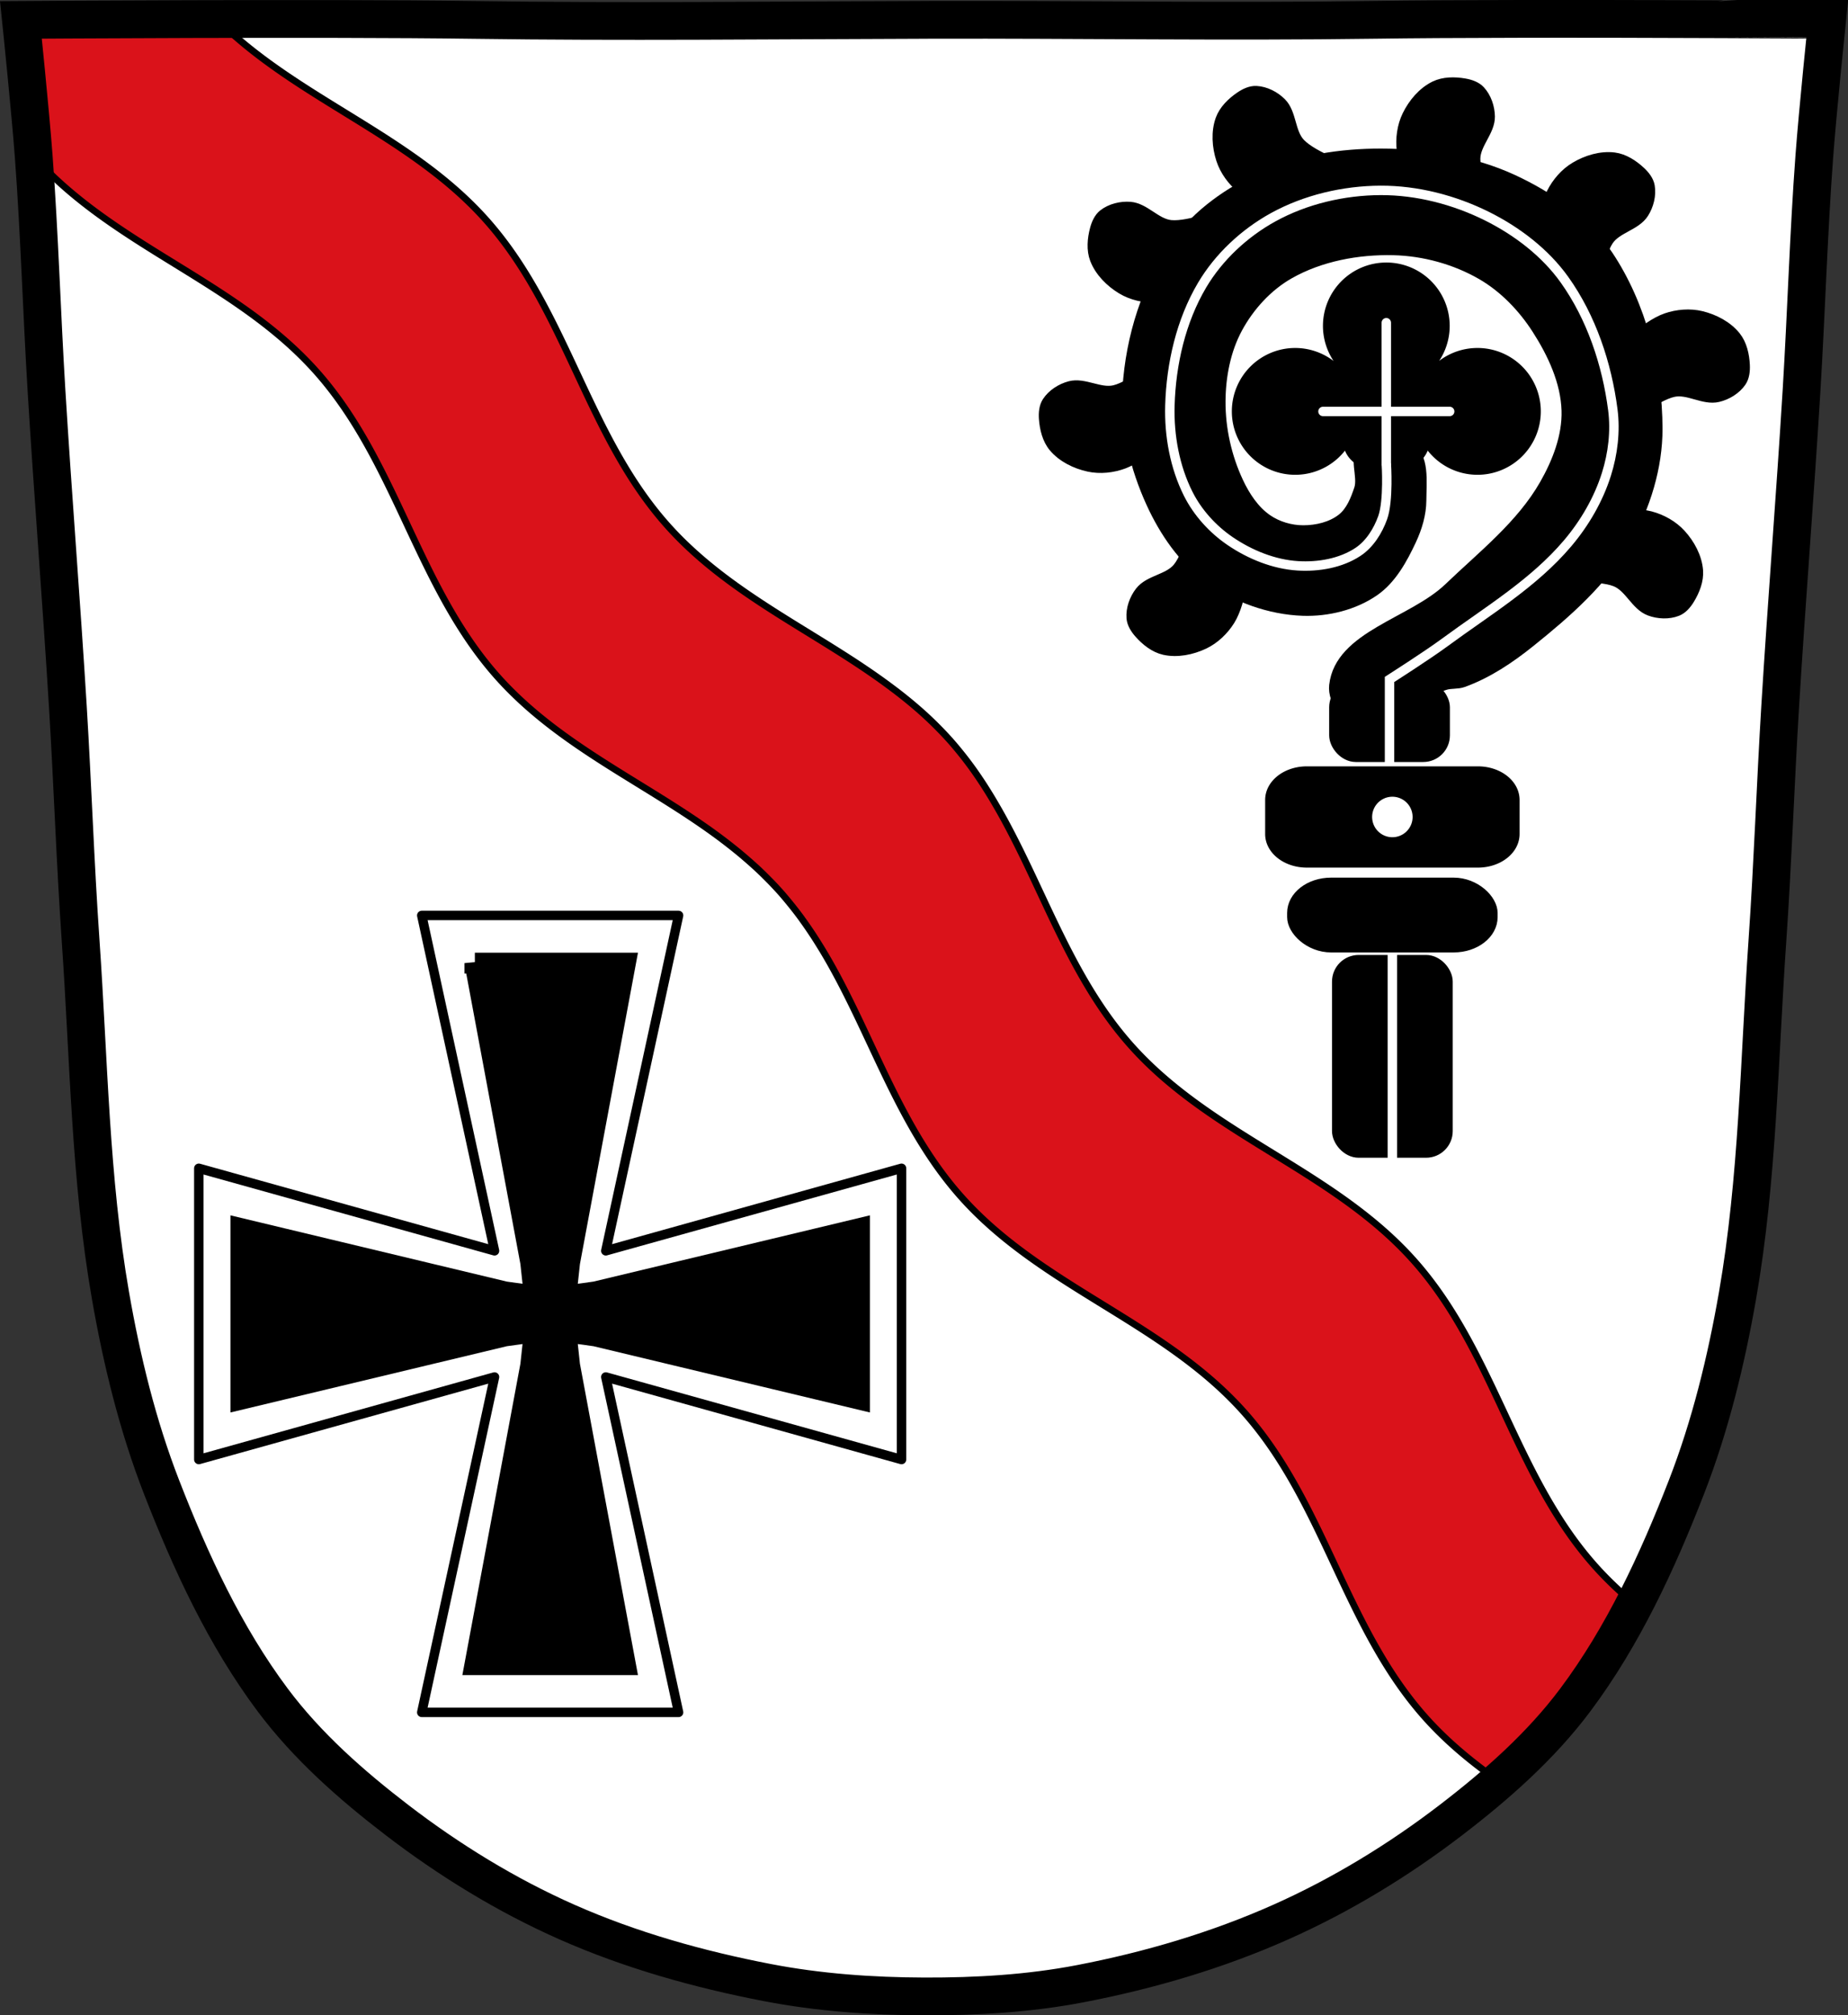 <svg xmlns="http://www.w3.org/2000/svg" width="979.28" height="1067.6" viewBox="0 0 979.284 1067.603"><rect x="0" y="0" width="979.284" height="1067.603" fill="#333333" stroke="none"/><path d="M799.47 10.025c-26.17.053-51.02.198-70.798.478-79.11 1.122-156.7-.214-235.05 0-2.653.007-5.305.036-7.958.043-78.35.214-155.94 1.122-235.05 0-79.11-1.122-239.53 0-239.53 0s4.995 48.18 6.784 72.32c3.067 41.38 4.256 82.87 6.784 124.29 3.405 55.766 7.902 111.49 11.307 167.25 2.529 41.41 3.91 82.9 6.784 124.29 4.346 62.59 5.02 125.75 15.786 187.56 6.02 34.562 14.418 68.979 27.14 101.67 15.355 39.473 33.473 78.71 58.839 112.63 18.288 24.456 41.648 45.04 65.884 63.62 27.747 21.272 57.962 39.816 89.93 53.968 33.818 14.97 69.917 25.08 106.24 32.09 27.334 5.278 55.35 7.255 83.19 7.349 27.662.094 55.55-1.52 82.71-6.741 36.46-7.01 72.54-17.626 106.46-32.746 31.934-14.235 62.23-32.696 89.98-53.968 24.24-18.58 47.595-39.17 65.884-63.62 25.365-33.919 43.484-73.16 58.839-112.63 12.718-32.695 21.12-67.16 27.14-101.72 10.762-61.814 11.44-124.97 15.786-187.56 2.874-41.39 4.256-82.87 6.784-124.29 3.405-55.766 7.902-111.44 11.307-167.21 2.529-41.41 3.717-82.909 6.784-124.29 1.79-24.14 6.784-72.32 6.784-72.32s-90.24-.636-168.73-.478" fill="#fff"/><g stroke="#000" transform="translate(197.78 9.392)"><path d="M-82.939.709c-56.02.122-103.76.445-103.76.445s4.994 48.18 6.783 72.32c42.75 47.938 106.97 65.949 149.72 113.89 42.75 47.938 53.35 113.83 96.1 161.77 32.06 35.954 76.19 55.05 114.28 82.58a278.724 278.724 0 0 1 10.438 7.922 240.134 240.134 0 0 1 4.449 3.627c.679.568 1.35 1.146 2.023 1.723a211.292 211.292 0 0 1 5.064 4.473c.276.252.561.492.836.746.016.014.029.03.047.043a194.153 194.153 0 0 1 5.584 5.395c.473.473.946.949 1.414 1.428a178.572 178.572 0 0 1 5.557 5.92c1.811 2.031 3.541 4.106 5.242 6.199.421.518.843 1.037 1.258 1.559a195.252 195.252 0 0 1 4.727 6.166c.014.019.031.038.043.059.214.292.413.592.625.885a211.76 211.76 0 0 1 3.879 5.555c.498.737.994 1.476 1.482 2.219a239.316 239.316 0 0 1 3.129 4.889 280.227 280.227 0 0 1 6.646 11.217c23 40.983 36.943 86.999 69.01 122.95 42.749 47.938 107 65.982 149.75 113.92s53.32 113.79 96.07 161.73c11.673 13.09 24.955 23.94 38.955 33.785 14.89-13.05 28.801-27.21 40.598-42.986 11.923-15.943 22.23-33.07 31.416-50.836-7.416-6.159-14.485-12.801-21.04-20.15-42.75-47.938-53.25-113.86-96-161.79-42.75-47.938-107.07-65.92-149.82-113.86-33.506-37.573-47.23-86.14-72.17-128.48-.435-.74-.863-1.481-1.305-2.217-3.141-5.222-6.439-10.36-10-15.348-.13-.181-.257-.366-.387-.547a197.311 197.311 0 0 0-5.326-7.06c-.348-.441-.706-.878-1.059-1.316a176.125 176.125 0 0 0-5.725-6.793 173.066 173.066 0 0 0-6.096-6.463c-.397-.401-.792-.809-1.191-1.207a196.22 196.22 0 0 0-6.402-6.094c-.164-.148-.329-.292-.492-.439-4.545-4.106-9.268-7.968-14.09-11.682-.698-.536-1.408-1.056-2.111-1.586-39.21-29.581-85.88-48.761-119.37-86.32-42.75-47.938-53.28-113.89-96.03-161.83C19.349 61.75-40.398 43.222-82.928.72" fill="#da121a" stroke-width="3.575"/><path d="M601.69.633c-26.17.053-51.02.198-70.798.478-79.11 1.122-156.7-.214-235.05 0-2.653.007-5.305.036-7.958.043-78.35.214-155.94 1.122-235.05 0-79.11-1.122-239.53 0-239.53 0s4.995 48.18 6.784 72.32c3.067 41.38 4.256 82.87 6.784 124.29 3.405 55.766 7.902 111.49 11.307 167.25 2.529 41.41 3.91 82.9 6.784 124.29 4.346 62.59 5.02 125.75 15.786 187.56 6.02 34.562 14.418 68.979 27.14 101.67 15.355 39.473 33.473 78.71 58.839 112.63 18.288 24.456 41.648 45.04 65.884 63.62 27.747 21.272 57.962 39.816 89.93 53.968 33.818 14.97 69.917 25.08 106.24 32.09 27.334 5.278 55.35 7.255 83.19 7.349 27.662.094 55.55-1.52 82.71-6.741 36.46-7.01 72.54-17.626 106.46-32.746 31.934-14.235 62.23-32.696 89.98-53.968 24.24-18.58 47.595-39.17 65.884-63.62 25.365-33.919 43.484-73.16 58.839-112.63 12.718-32.695 21.12-67.16 27.14-101.72 10.762-61.814 11.44-124.97 15.786-187.56 2.874-41.39 4.256-82.87 6.784-124.29 3.405-55.766 7.902-111.44 11.307-167.21 2.529-41.41 3.717-82.909 6.784-124.29 1.79-24.14 6.784-72.32 6.784-72.32S680.19.46 601.7.618z" fill="none" stroke-width="20"/><g fill-rule="evenodd"><path d="m53.854 500.8 29.58 158.64c1.102 10.05 1.767 16.352 1.904 17.646-1.142-.155-6.698-.909-15.566-2.158l-139.94-33.531v90.476l139.95-33.535c8.863-1.248 14.414-2 15.556-2.156-.137 1.293-.802 7.592-1.904 17.646l-29.58 158.64h79.813l-29.582-158.65c-1.101-10.05-1.765-16.344-1.902-17.637 1.142.155 6.693.908 15.556 2.156l139.95 33.535v-90.476l-139.94 33.531c-8.868 1.249-14.425 2-15.566 2.158.137-1.294.801-7.586 1.902-17.633l29.582-158.65H53.854z" stroke-width="11"/><path d="m25.714 475.55 38.565 177.66-156.71-43.719v154.283l156.71-43.719-38.565 177.66h136.094l-38.565-177.66 156.71 43.719V609.491l-156.71 43.719 38.565-177.66H25.714z" fill="none" stroke-linejoin="round" stroke-width="5"/></g><rect width="58.973" height="102.43" x="510.57" y="498.98" rx="11.618" stroke-linejoin="round" stroke-linecap="round" stroke-width="5"/></g><g stroke-width="5"><g stroke-linecap="round"><path d="M737.84 505.352v111.31" fill="none" stroke="#fff"/><g stroke="#000" stroke-linejoin="round" transform="translate(197.78 9.392)"><rect width="106.54" height="34.628" x="486.79" y="458.02" rx="20.783" ry="16.201"/><path d="M494.77 399.07c-10.873 0-19.625 6.826-19.625 15.304v18.04c0 8.478 8.752 15.304 19.625 15.304h90.57c10.873 0 19.627-6.826 19.627-15.304v-18.04c0-8.478-8.754-15.304-19.627-15.304h-90.57zm45.287 11.097a13.221 13.224 0 0 1 13.22 13.225 13.221 13.224 0 0 1-13.22 13.224 13.221 13.224 0 0 1-13.221-13.224 13.221 13.224 0 0 1 13.22-13.225z"/><rect width="58.973" height="38.12" x="509.07" y="353.65" rx="11.618"/><path d="M509.07 353.65c2.973-26.437 41.569-33.31 60.767-51.723 17.952-17.217 38.37-33.15 50.701-54.754 6.733-11.797 12.07-25.468 11.666-39.05-.452-15.28-7.439-30.23-15.704-43.08-7.378-11.479-17.357-21.886-29.16-28.723-13.975-8.093-30.52-12.627-46.663-13.02-18.861-.454-38.783 3.245-55.19 12.566-11.498 6.533-21.09 17.08-27.37 28.723-6.272 11.624-8.901 25.388-8.974 38.597-.08 14.555 3.254 29.453 9.422 42.636 3.525 7.534 8.413 15.02 15.255 19.747 5.448 3.765 12.379 5.798 19 5.799 7.138 0 14.893-1.807 20.483-6.248 4.678-3.716 7.07-9.851 8.974-15.516 2.272-6.78-3.345-17.349 2.621-21.29 4.03-2.66 9.1 4.392 13.909 4.01 3.656-.292 6.648-6.269 9.957-4.686 8.656 4.141 6.837 18.377 6.801 27.973-.027 7.303-2.238 14.636-5.334 21.25-4.722 10.09-10.518 20.67-19.677 27.01-10.769 7.45-24.78 10.884-37.866 10.448-17.672-.588-35.748-7.126-50.08-17.478-13.486-9.738-23.499-24.431-30.435-39.553-8.649-18.858-13.892-40.24-12.622-60.949 1.661-27.07 10.373-54.974 26.11-77.06 11.177-15.679 28.13-27.433 45.668-35.37 19.396-8.771 41.42-12.13 62.706-12.09 23.734.042 48.32 3.771 69.868 13.726 19.545 9.03 38.61 22.285 50.566 40.19 17.69 26.501 26.15 60.06 26.24 91.92.058 20.492-6.459 41.37-16.539 59.21-12.17 21.538-31.637 38.494-50.923 53.984-10.806 8.679-22.648 16.643-35.689 21.332-3.02 1.086-6.455.493-9.517 1.454-15.287 4.796-27.571 24.937-43.15 21.18-8.568-2.064-16.811-12.424-15.826-21.18z" fill-rule="evenodd"/></g></g><g stroke="#000" stroke-linejoin="round"><g fill-rule="evenodd"><path d="M649.57 112.252s-19.15 7.78-29.06 6.838c-7.87-.748-13.765-9.104-21.649-9.688-4.917-.364-10.355.956-14.243 3.989-2.415 1.884-3.772 5.02-4.558 7.978-1.365 5.141-1.895 10.987 0 15.956 2.541 6.662 8.142 12.269 14.243 15.956 5.362 3.24 11.969 4.734 18.231 4.559 5.764-.161 14.813-2.849 16.522-5.129 1.709-2.279 11.394-16.526 13.673-19.945 2.279-3.419 6.837-20.515 6.837-20.515zM615.83 190.632s-15.591 13.575-25.27 15.899c-7.687 1.846-15.974-4.144-23.62-2.137-4.769 1.252-9.485 4.266-12.178 8.396-1.673 2.565-1.94 5.97-1.723 9.03.377 5.305 1.771 11.01 5.176 15.09 4.564 5.477 11.681 8.963 18.648 10.47 6.122 1.325 12.857.593 18.723-1.605 5.4-2.023 13.09-7.503 13.964-10.214.877-2.711 5.417-19.33 6.463-23.304 1.046-3.974-.188-21.624-.188-21.624zM715.6 89.682s-19.57-6.654-26.443-13.85c-5.461-5.718-4.451-15.895-10.03-21.497-3.48-3.494-8.455-6.06-13.379-6.308-3.058-.157-6.135 1.325-8.666 3.049-4.395 2.993-8.621 7.07-10.44 12.06-2.438 6.7-1.872 14.606.329 21.388 1.934 5.96 5.952 11.415 10.801 15.382 4.464 3.651 13.06 7.542 15.848 6.938 2.784-.605 19.428-5.04 23.388-6.13 3.96-1.093 18.592-11.04 18.592-11.04zM791.35 112.482s-9.453-18.387-9.397-28.339c.044-7.908 7.84-14.525 7.719-22.432-.076-4.931-1.874-10.232-5.24-13.835-2.091-2.238-5.332-3.311-8.35-3.83-5.24-.902-11.11-.91-15.889 1.421-6.408 3.124-11.492 9.204-14.62 15.611-2.749 5.63-3.648 12.347-2.916 18.569.674 5.728 4.156 14.504 6.578 16 2.422 1.5 17.471 9.88 21.08 11.846 3.608 1.966 21.04 4.984 21.04 4.984zM844.81 156.412s2.15-20.563 7.643-28.862c4.364-6.594 14.509-7.863 18.735-14.547 2.635-4.168 4.03-9.589 3.185-14.448-.525-3.02-2.651-5.69-4.892-7.777-3.892-3.624-8.799-6.844-14.07-7.51-7.07-.893-14.654 1.411-20.778 5.06-5.381 3.207-9.809 8.335-12.602 13.944-2.571 5.163-4.458 14.414-3.252 16.995 1.206 2.581 9.215 17.834 11.158 21.455 1.943 3.62 14.879 15.689 14.879 15.689zM861.24 223.042s15.918-13.189 25.647-15.275c7.73-1.658 15.867 4.534 23.561 2.715 4.798-1.135 9.586-4.03 12.38-8.095 1.735-2.524 2.086-5.921 1.944-8.981-.247-5.313-1.501-11.05-4.805-15.215-4.429-5.587-11.458-9.246-18.386-10.924-6.088-1.474-12.839-.908-18.757 1.146-5.448 1.891-13.267 7.18-14.21 9.869-.943 2.689-5.889 19.19-7.03 23.14-1.143 3.947-.341 21.622-.341 21.622zM826.23 306.582s20.569-2.043 29.803 1.663c7.337 2.945 10.628 12.628 18.02 15.418 4.613 1.74 10.203 2.01 14.789.204 2.849-1.123 5.04-3.745 6.628-6.362 2.763-4.544 4.925-10 4.513-15.304-.553-7.109-4.339-14.07-9.148-19.335-4.226-4.625-10.141-7.928-16.197-9.532-5.574-1.476-15.01-1.459-17.297.244-2.284 1.703-15.603 12.627-18.756 15.261-3.153 2.635-12.36 17.742-12.36 17.742zM634.38 272.612s-4.097 20.265-10.355 28c-4.972 6.148-15.192 6.446-20.03 12.697-3.02 3.898-4.924 9.162-4.545 14.08.235 3.054 2.097 5.917 4.13 8.208 3.53 3.978 8.108 7.65 13.296 8.816 6.955 1.563 14.722-.009 21.17-3.059 5.662-2.68 10.558-7.364 13.872-12.681 3.05-4.895 5.81-13.924 4.854-16.608-.955-2.684-7.476-18.63-9.07-22.42-1.59-3.789-13.318-17.03-13.318-17.03z"/></g><path d="M734.634 141.568a31.082 31.09 0 0 0-31.082 31.09 31.082 31.09 0 0 0 10.572 23.307v8.08a31.082 31.09 0 0 0-27.772-17.207 31.082 31.09 0 0 0-31.08 31.089 31.082 31.09 0 0 0 31.08 31.09 31.082 31.09 0 0 0 27.772-17.146v1.19a12.51 12.51 0 0 0 12.535 12.538h15.951a12.51 12.51 0 0 0 12.535-12.538v-1.253a31.082 31.09 0 0 0 27.77 17.21 31.082 31.09 0 0 0 31.083-31.092 31.082 31.09 0 0 0-31.083-31.089 31.082 31.09 0 0 0-27.77 17.145v-8a31.082 31.09 0 0 0 10.573-23.325 31.082 31.09 0 0 0-31.083-31.09z" stroke-linecap="round"/></g><g fill="none" fill-rule="evenodd" stroke="#fff"><g stroke-linecap="round"><path d="M734.63 245.602v-74.65M701.07 217.962h67.14"/></g><path d="M736.33 404.592v-44.667s19.943-12.72 29.461-19.727c22.406-16.494 46.981-31.18 64.948-52.43 9.01-10.65 16.309-23.17 20.51-36.471 3.45-10.922 4.882-22.832 3.418-34.19-3.134-24.321-11.389-48.998-25.637-68.954-10.274-14.389-25.2-25.738-41.02-33.622-17.316-8.628-37.06-13.746-56.4-13.677-19.575.07-39.827 4.798-56.972 14.247-15.176 8.363-28.764 20.993-37.601 35.902-11.23 18.945-16.461 41.809-17.09 63.825-.456 15.901 2.556 32.509 9.685 46.729 5.01 9.984 12.99 18.788 22.22 25.07 10.528 7.17 23.18 12.331 35.892 13.11 10.897.665 22.812-1.364 31.904-7.408 6.183-4.11 10.521-11.07 13.04-18.06 3.254-9.01 1.942-28.672 1.942-28.672"/></g></g></svg>